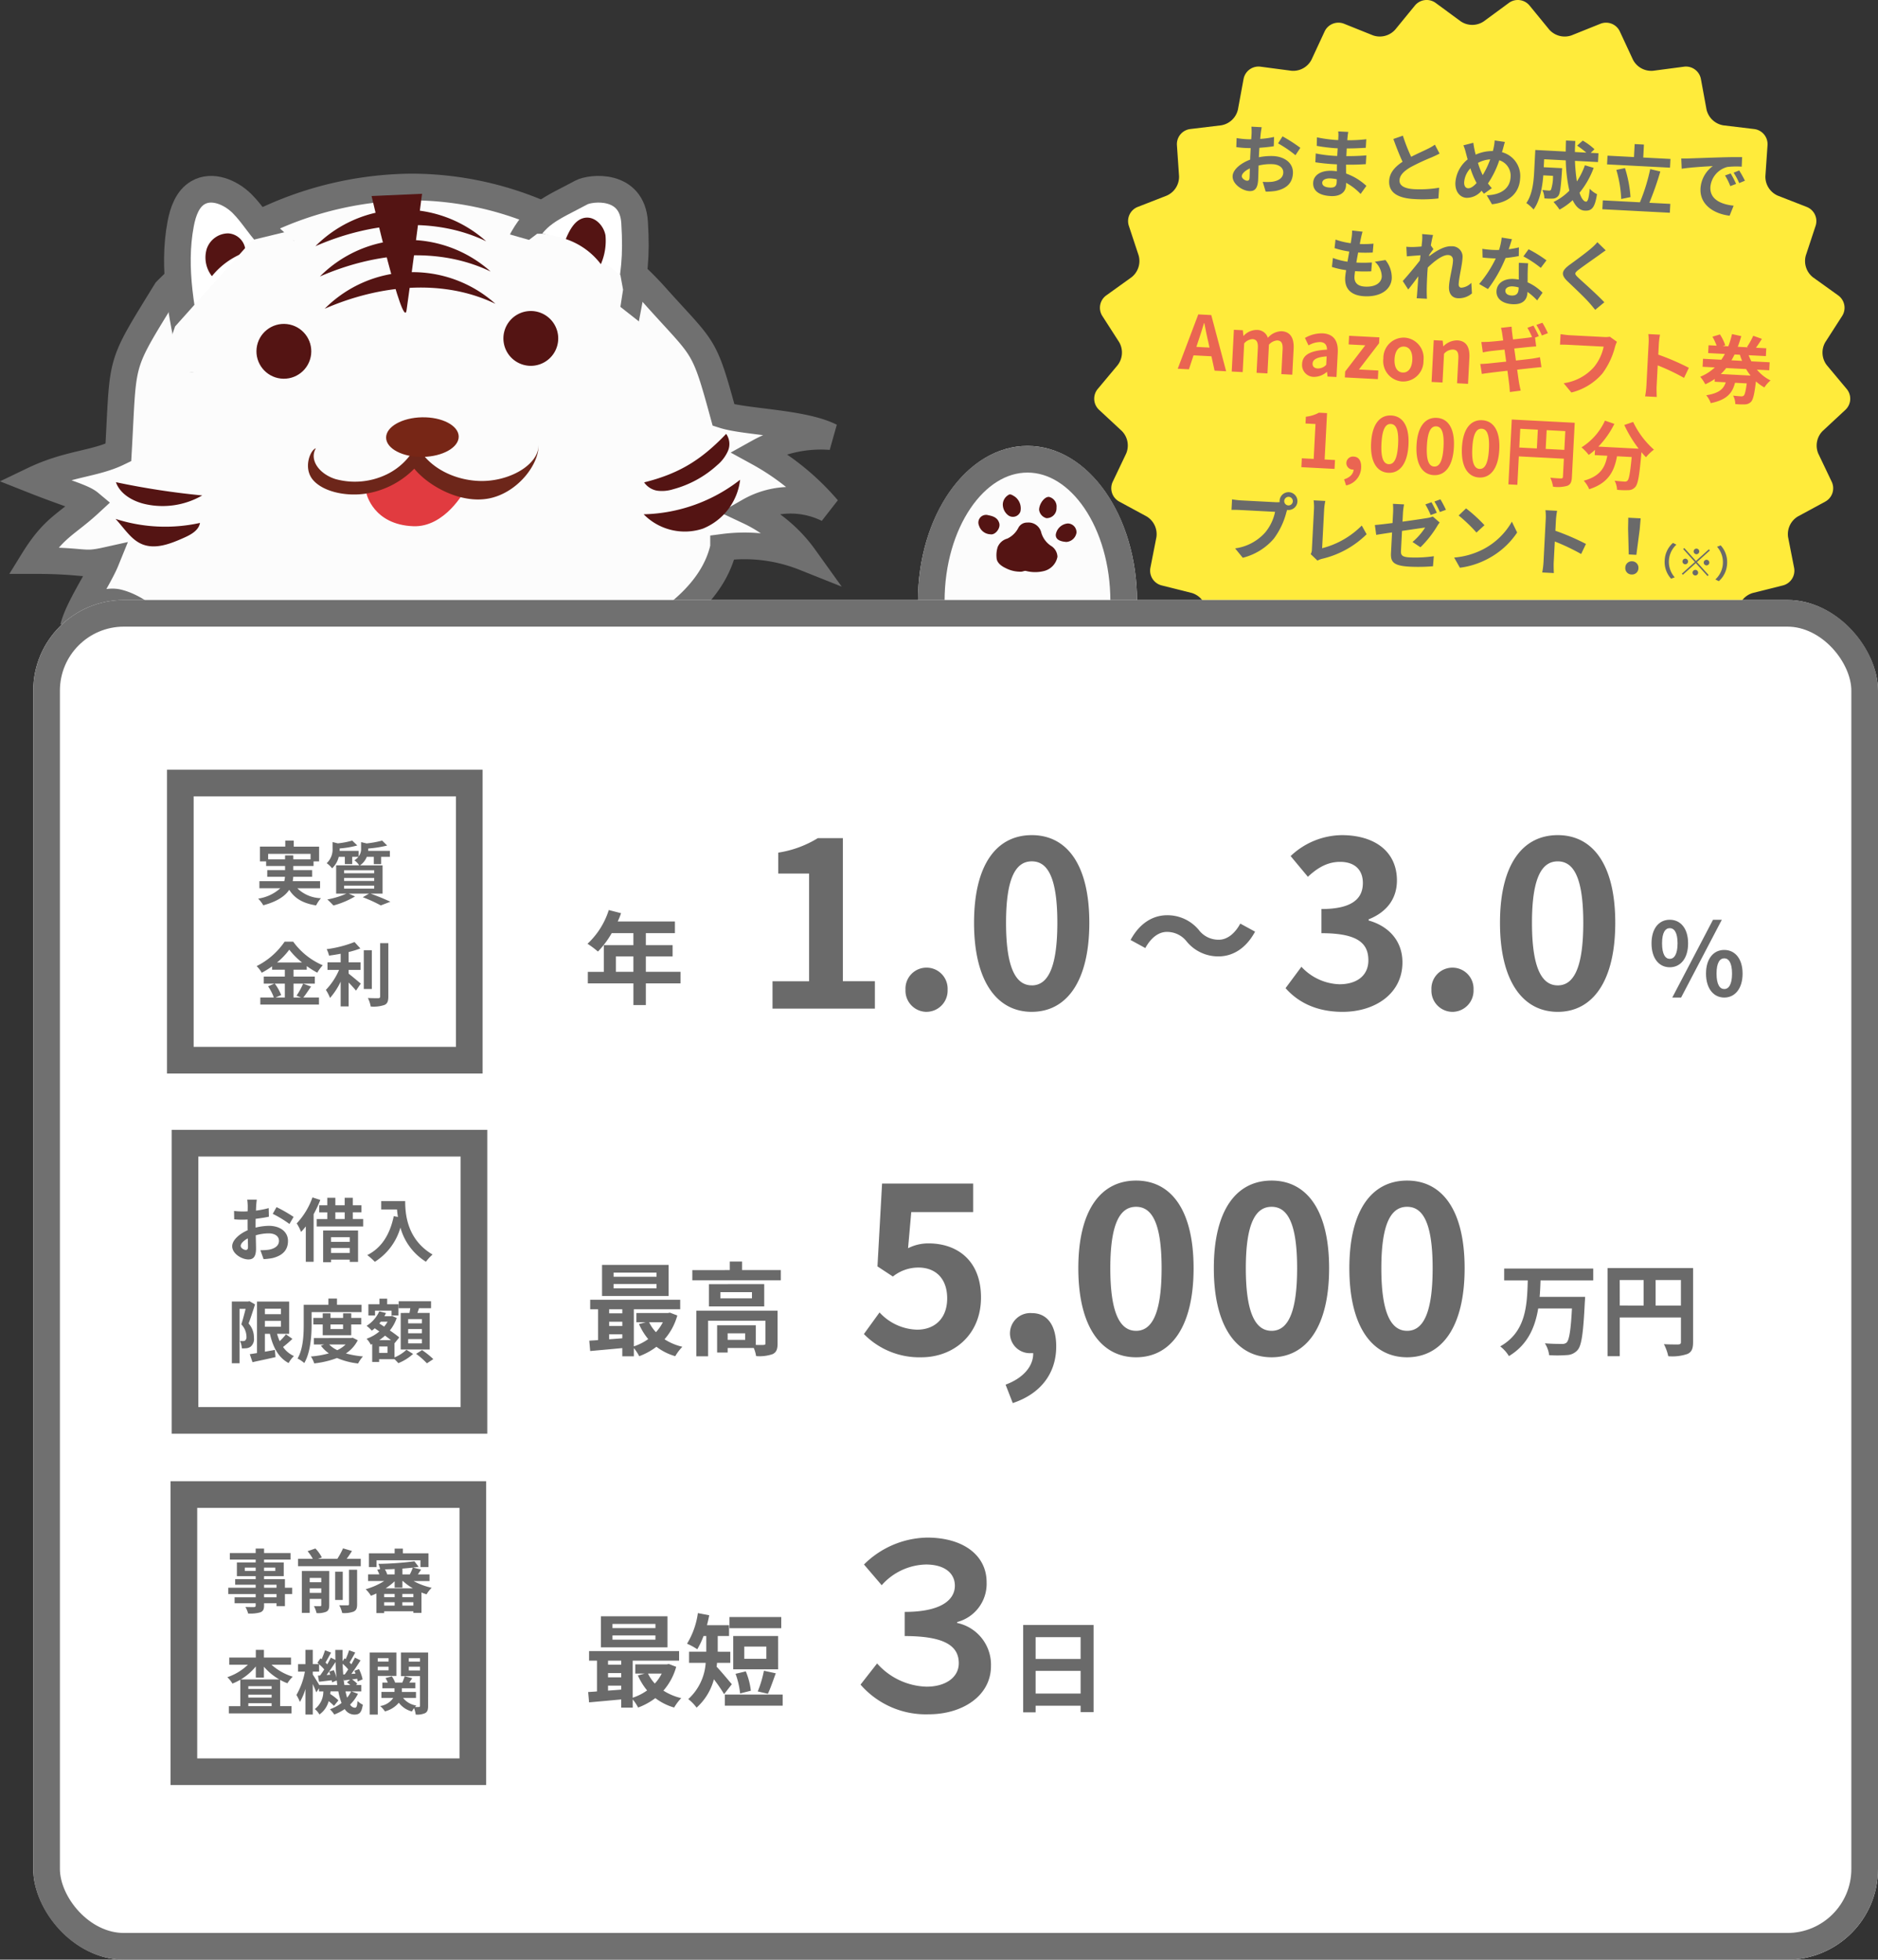 <svg xmlns="http://www.w3.org/2000/svg" xmlns:xlink="http://www.w3.org/1999/xlink" width="352.236" height="367.525" viewBox="0 0 352.236 367.525">
  <rect x="0" y="0" width="352.236" height="367.525" fill="#333333" stroke="none"/>
  <defs>
    <clipPath id="clip-path">
      <rect id="長方形_168" data-name="長方形 168" width="14.575" height="18.384" fill="#541413"/>
    </clipPath>
  </defs>
  <g id="グループ_3101" data-name="グループ 3101" transform="translate(-7.764 -267.475)">
    <g id="グループ_3099" data-name="グループ 3099" transform="translate(-1252.322 -7.98)">
      <path id="パス_907" data-name="パス 907" d="M556.695,125.052l4.715-3.468a2.851,2.851,0,0,1,3.856.486l3.71,4.533a3.885,3.885,0,0,0,4.18,1.075l5.436-2.184a2.853,2.853,0,0,1,3.612,1.431l2.469,5.314a3.866,3.866,0,0,0,3.777,2.08l5.818-.768a2.854,2.854,0,0,1,3.144,2.283l1.061,5.763a3.892,3.892,0,0,0,3.147,2.955l5.815.7a2.855,2.855,0,0,1,2.479,3l-.4,5.839a3.877,3.877,0,0,0,2.313,3.645l5.453,2.128a2.849,2.849,0,0,1,1.659,3.514l-1.839,5.567a3.878,3.878,0,0,0,1.334,4.107l4.76,3.416a2.855,2.855,0,0,1,.729,3.817l-3.169,4.932a3.875,3.875,0,0,0,.269,4.308l3.756,4.493a2.852,2.852,0,0,1-.245,3.879l-4.286,3.985a3.886,3.886,0,0,0-.81,4.244l2.522,5.286a2.851,2.851,0,0,1-1.2,3.7l-5.15,2.792a3.871,3.871,0,0,0-1.836,3.908l1.129,5.742a2.858,2.858,0,0,1-2.08,3.282l-5.687,1.425a3.88,3.88,0,0,0-2.751,3.33l-.34,5.846a2.85,2.85,0,0,1-2.829,2.663l-5.857-.032a3.878,3.878,0,0,0-3.494,2.538l-1.78,5.576a2.852,2.852,0,0,1-3.4,1.873l-5.662-1.487A3.87,3.87,0,0,0,577,254.154l-3.116,4.966a2.846,2.846,0,0,1-3.76.965l-5.117-2.856a3.877,3.877,0,0,0-4.283.546l-4.248,4.032a2.853,2.853,0,0,1-3.883,0l-4.255-4.037a3.881,3.881,0,0,0-4.287-.545l-5.118,2.859a2.848,2.848,0,0,1-3.76-.969l-3.119-4.966a3.861,3.861,0,0,0-4.011-1.591l-5.662,1.487a2.857,2.857,0,0,1-3.406-1.873L517.2,246.6a3.874,3.874,0,0,0-3.5-2.538l-5.857.032a2.861,2.861,0,0,1-2.836-2.663l-.329-5.846a3.89,3.89,0,0,0-2.756-3.33l-5.68-1.425a2.857,2.857,0,0,1-2.08-3.282l1.128-5.742a3.882,3.882,0,0,0-1.836-3.908l-5.157-2.792a2.854,2.854,0,0,1-1.2-3.7l2.518-5.286a3.874,3.874,0,0,0-.806-4.243l-4.29-3.987a2.848,2.848,0,0,1-.244-3.879l3.756-4.493a3.882,3.882,0,0,0,.272-4.308l-3.172-4.932a2.859,2.859,0,0,1,.736-3.815l4.761-3.42a3.871,3.871,0,0,0,1.329-4.1l-1.842-5.567a2.852,2.852,0,0,1,1.655-3.514l5.457-2.128a3.865,3.865,0,0,0,2.313-3.645l-.4-5.839a2.858,2.858,0,0,1,2.479-3l5.818-.7a3.88,3.88,0,0,0,3.144-2.955l1.065-5.763a2.858,2.858,0,0,1,3.144-2.283l5.815.768a3.867,3.867,0,0,0,3.781-2.08l2.466-5.314a2.857,2.857,0,0,1,3.615-1.431l5.44,2.184a3.879,3.879,0,0,0,4.176-1.075l3.707-4.533a2.858,2.858,0,0,1,3.858-.489l4.726,3.473A3.863,3.863,0,0,0,556.695,125.052Z" transform="translate(981.688 154.409)" fill="#ffeb3b"/>
      <g id="グループ_317" data-name="グループ 317" transform="matrix(0.999, 0.052, -0.052, 0.999, 1489.422, 299.081)">
        <path id="パス_1811" data-name="パス 1811" d="M6.566-11.214l-1.974-.112a7.5,7.5,0,0,1-.014,1.246c-.028.322-.07.7-.112,1.134a13.221,13.221,0,0,1-2.884-.532l-.1,1.61a16.44,16.44,0,0,0,2.786.5c-.07.63-.154,1.288-.238,1.918a12.865,12.865,0,0,1-2.758-.56l-.1,1.694a15.664,15.664,0,0,0,2.688.462c-.056.574-.1,1.078-.1,1.414C3.766-.1,5.32.854,7.518.854c3.066,0,4.97-1.512,4.97-3.626a5.218,5.218,0,0,0-1.358-3.36l-1.974.42A3.819,3.819,0,0,1,10.6-3c0,1.148-1.064,2.044-3.024,2.044C6.2-.952,5.488-1.568,5.488-2.73c0-.252.028-.6.056-1.022H6.1c.882,0,1.694-.056,2.478-.126l.042-1.666a24.252,24.252,0,0,1-2.814.168h-.1c.07-.63.154-1.288.238-1.9a25.231,25.231,0,0,0,2.73-.14l.056-1.666a19.747,19.747,0,0,1-2.562.2c.056-.462.112-.84.154-1.078A12.532,12.532,0,0,1,6.566-11.214Zm11.242,1.12c0,.154-.028.546-.056,1.078-.6.084-1.218.154-1.624.182a12.029,12.029,0,0,1-1.218.014l.182,1.792c.784-.112,1.862-.252,2.548-.336-.014.336-.042.672-.07.994-.8,1.176-2.2,3.024-3,4L15.68-.84c.49-.658,1.176-1.68,1.764-2.562-.014,1.176-.028,1.988-.056,3.08,0,.224-.014.714-.042,1.036h1.932c-.042-.322-.084-.826-.1-1.078C19.1-1.68,19.1-2.856,19.1-4c0-.364.014-.742.028-1.134,1.148-1.26,2.66-2.548,3.7-2.548.588,0,.952.35.952,1.036,0,1.274-.5,3.332-.5,4.844,0,1.358.7,2.114,1.75,2.114A3.731,3.731,0,0,0,27.65-.728L27.426-2.7a2.9,2.9,0,0,1-1.82,1.008c-.35,0-.532-.266-.532-.63,0-1.442.462-3.5.462-4.956a1.956,1.956,0,0,0-2.2-2.072c-1.358,0-2.968,1.134-4.074,2.1.014-.112.014-.21.028-.308.238-.364.518-.826.714-1.078l-.518-.672c.1-.868.224-1.582.308-1.974l-2.044-.07A7.73,7.73,0,0,1,17.808-10.094Zm16.8-1.176-1.932-.2A11.773,11.773,0,0,1,32.3-9.128c-.434.042-.854.056-1.274.056a17.686,17.686,0,0,1-1.862-.1l.126,1.624c.6.042,1.176.056,1.75.056.238,0,.476,0,.728-.014A22.057,22.057,0,0,1,28.91-2.562l1.694.868a25.8,25.8,0,0,0,3-5.992,24.288,24.288,0,0,0,2.45-.49L35.994-9.8a17.163,17.163,0,0,1-1.89.448C34.314-10.108,34.5-10.822,34.608-11.27ZM33.88-1.582c0-.49.518-.854,1.33-.854a5.029,5.029,0,0,1,1.134.14v.28c0,.77-.294,1.3-1.26,1.3C34.314-.714,33.88-1.064,33.88-1.582Zm4-5.334h-1.75c.028.854.1,2.1.154,3.136-.322-.028-.63-.056-.966-.056-1.946,0-3.094,1.05-3.094,2.422C32.228.126,33.6.9,35.336.9c1.988,0,2.7-1.008,2.7-2.31v-.14a11.869,11.869,0,0,1,1.89,1.5l.938-1.5a9.155,9.155,0,0,0-2.9-1.792c-.028-.7-.07-1.372-.084-1.778C37.87-5.74,37.842-6.328,37.884-6.916Zm2.408.742.994-1.47a24.116,24.116,0,0,0-3.458-1.9l-.9,1.386A20.206,20.206,0,0,1,40.292-6.174Zm11.984-3.92-1.638-1.442a9.73,9.73,0,0,1-1.078,1.19c-.938.91-2.856,2.464-3.962,3.36-1.4,1.176-1.512,1.918-.112,3.108,1.274,1.092,3.332,2.842,4.186,3.724.42.42.826.868,1.218,1.3l1.638-1.5C51.1-1.736,48.44-3.836,47.39-4.718c-.756-.658-.77-.812-.028-1.456.938-.8,2.786-2.226,3.7-2.954C51.38-9.394,51.842-9.758,52.276-10.094Z" transform="translate(20.644 29.646)" fill="#6a6a6a"/>
        <path id="パス_1812" data-name="パス 1812" d="M3.528-5.4c.308-1.078.616-2.254.882-3.388h.07c.294,1.12.574,2.31.9,3.388L5.684-4.27H3.22ZM-.056,0h2.1l.728-2.66h3.36L6.86,0H9.03L5.7-10.374H3.262ZM10.08,0h2.058V-5.39a2.234,2.234,0,0,1,1.5-.882c.742,0,1.106.42,1.106,1.638V0h2.044V-5.39A2.288,2.288,0,0,1,18.3-6.272c.742,0,1.092.42,1.092,1.638V0h2.058V-4.886c0-1.974-.77-3.15-2.436-3.15A3.477,3.477,0,0,0,16.52-6.664a2.134,2.134,0,0,0-2.156-1.372A3.3,3.3,0,0,0,11.956-6.79h-.042L11.76-7.84H10.08ZM25.508.2A3.686,3.686,0,0,0,27.874-.84h.056l.14.84h1.68V-4.578c0-2.268-1.022-3.458-3.01-3.458A6.263,6.263,0,0,0,23.464-7l.742,1.358a4.43,4.43,0,0,1,2.156-.742c.966,0,1.3.588,1.344,1.358-3.164.336-4.522,1.218-4.522,2.9A2.227,2.227,0,0,0,25.508.2Zm.672-1.61c-.6,0-1.036-.266-1.036-.882,0-.7.644-1.232,2.562-1.47v1.582A2.13,2.13,0,0,1,26.18-1.414ZM31.318,0h6.2V-1.624H33.88l3.514-5.11V-7.84H31.71v1.624h3.122l-3.514,5.11ZM42.112.2A3.825,3.825,0,0,0,45.878-3.92a3.825,3.825,0,0,0-3.766-4.116A3.825,3.825,0,0,0,38.346-3.92,3.825,3.825,0,0,0,42.112.2Zm0-1.68c-1.064,0-1.666-.952-1.666-2.436s.6-2.436,1.666-2.436,1.666.966,1.666,2.436S43.176-1.484,42.112-1.484ZM47.6,0h2.058V-5.39a2.2,2.2,0,0,1,1.624-.882c.77,0,1.106.42,1.106,1.638V0h2.058V-4.886c0-1.974-.728-3.15-2.422-3.15A3.613,3.613,0,0,0,49.476-6.8h-.042L49.28-7.84H47.6ZM66.122-11.536l-1.106.462a16.24,16.24,0,0,1,.966,1.694c-.252.056-.546.126-.8.168-.5.1-1.568.266-2.744.462-.126-.63-.21-1.106-.238-1.3-.07-.322-.112-.8-.154-1.078l-1.974.322c.1.322.2.658.28,1.064.042.224.14.686.252,1.274-1.2.2-2.282.35-2.772.406-.434.042-.854.07-1.3.1l.378,1.932c.476-.126.84-.21,1.288-.294s1.512-.252,2.744-.448c.14.714.28,1.484.434,2.24C59.948-4.312,58.646-4.1,58-4c-.448.056-1.078.14-1.456.154l.392,1.862c.322-.084.8-.168,1.4-.28s1.918-.336,3.36-.574c.224,1.176.392,2.142.462,2.534.084.42.126.9.2,1.428L64.372.756c-.126-.448-.266-.952-.364-1.372s-.28-1.386-.5-2.52c1.232-.2,2.366-.378,3.038-.49.532-.084,1.106-.182,1.484-.21l-.378-1.848c-.364.1-.882.224-1.428.336-.63.126-1.778.308-3.038.518-.14-.756-.294-1.526-.434-2.24,1.162-.182,2.226-.35,2.8-.434.42-.056.98-.14,1.288-.168L66.542-9.31l.7-.308C66.976-10.136,66.472-11.018,66.122-11.536Zm1.652-.63-1.106.462A14.844,14.844,0,0,1,67.8-9.772l1.106-.49A16.568,16.568,0,0,0,67.774-12.166Zm14.14,2.842-1.372-.882a4.693,4.693,0,0,1-1.106.112H72.968c-.462,0-1.26-.07-1.68-.112v1.974c.364-.028,1.036-.056,1.666-.056h6.524A8.862,8.862,0,0,1,77.84-4.34a9.313,9.313,0,0,1-5.488,3.29L73.878.616a11.2,11.2,0,0,0,5.628-3.864,14.388,14.388,0,0,0,2.1-5.1A6.115,6.115,0,0,1,81.914-9.324Zm5.95,7.98a15.377,15.377,0,0,1-.14,1.96h2.184c-.056-.574-.126-1.554-.126-1.96V-5.306A40.437,40.437,0,0,1,94.836-3.22l.8-1.932a45.725,45.725,0,0,0-5.852-2.17V-9.394a15.221,15.221,0,0,1,.126-1.68H87.724a9.718,9.718,0,0,1,.14,1.68ZM101.682-4.3a9.7,9.7,0,0,0,.952-1.176h3.738a9.3,9.3,0,0,0,.9,1.176Zm3.388-3.794c.14.392.294.756.462,1.12h-1.988c.182-.364.364-.742.518-1.12Zm5.642,2.618v-1.5h-3.43a10.539,10.539,0,0,1-.574-1.12h3.234v-1.47H108.01c.308-.49.686-1.106,1.022-1.722l-1.652-.49a14.464,14.464,0,0,1-1.05,2.142l.21.07h-1.946c.21-.658.392-1.344.546-2.03l-1.75-.294a16.567,16.567,0,0,1-.574,2.324H101.78l.448-.168a8.78,8.78,0,0,0-1.092-1.974l-1.386.5a10.3,10.3,0,0,1,.868,1.638H99.106v1.47h3.136a10.734,10.734,0,0,1-.6,1.12H98.2v1.5h2.3a8.8,8.8,0,0,1-2.646,1.89,8.02,8.02,0,0,1,1.022,1.358,10.607,10.607,0,0,0,1.722-1.092V-2.8h2.086c-.322,1.218-1.078,2.1-3.528,2.618a4.626,4.626,0,0,1,.924,1.428C103.124.462,104.048-.9,104.426-2.8h2.2c-.112,1.47-.252,2.128-.448,2.324a.645.645,0,0,1-.5.154c-.28,0-.854-.014-1.484-.056a3.322,3.322,0,0,1,.49,1.554,12.217,12.217,0,0,0,1.82-.028A1.631,1.631,0,0,0,107.6.616c.378-.42.574-1.5.728-3.878a9.064,9.064,0,0,0,1.638,1.05,5.822,5.822,0,0,1,1.092-1.372,7.82,7.82,0,0,1-2.66-1.89Z" transform="translate(-6.005 45.89)" fill="#ea6552"/>
        <path id="パス_1813" data-name="パス 1813" d="M1.148,0h6.23V-1.666H5.432v-8.708H3.906A6.463,6.463,0,0,1,1.5-9.492v1.274H3.374v6.552H1.148ZM9.7,2.982A3.516,3.516,0,0,0,12.348-.462c0-1.274-.532-2.03-1.484-2.03a1.238,1.238,0,0,0-1.33,1.218A1.209,1.209,0,0,0,10.822-.056h.126c.014.784-.588,1.512-1.68,1.918ZM17.486.2c2.114,0,3.5-1.848,3.5-5.418s-1.386-5.334-3.5-5.334-3.514,1.75-3.514,5.334S15.372.2,17.486.2Zm0-1.61c-.9,0-1.568-.9-1.568-3.808S16.59-8.96,17.486-8.96s1.554.84,1.554,3.738S18.382-1.414,17.486-1.414ZM26.012.2c2.114,0,3.5-1.848,3.5-5.418s-1.386-5.334-3.5-5.334S22.5-8.806,22.5-5.222,23.9.2,26.012.2Zm0-1.61c-.9,0-1.568-.9-1.568-3.808s.672-3.738,1.568-3.738,1.554.84,1.554,3.738S26.908-1.414,26.012-1.414ZM34.538.2c2.114,0,3.5-1.848,3.5-5.418s-1.386-5.334-3.5-5.334-3.514,1.75-3.514,5.334S32.424.2,34.538.2Zm0-1.61c-.9,0-1.568-.9-1.568-3.808s.672-3.738,1.568-3.738,1.554.84,1.554,3.738S35.434-1.414,34.538-1.414ZM46.718-5.8V-9.324h3.5V-5.8ZM41.762-9.324h3.3V-5.8h-3.3ZM51.9-10.976H40.082V1.2h1.68V-4.144h8.456V-.756c0,.238-.1.322-.364.336s-1.19.014-1.988-.042a6.8,6.8,0,0,1,.6,1.666A6.468,6.468,0,0,0,51.114.9C51.7.63,51.9.168,51.9-.742Zm9.3-.07a23.774,23.774,0,0,0,2.926,4.3H56.56a16.791,16.791,0,0,0,2.772-4.41l-1.792-.518A11.608,11.608,0,0,1,53.41-6.44,10.012,10.012,0,0,1,54.838-5.1,10.548,10.548,0,0,0,55.958-6.1v.98h2.366c-.28,2.044-1.008,3.878-4.172,4.9a5.578,5.578,0,0,1,1.106,1.54c3.626-1.358,4.536-3.752,4.886-6.44H62.9c-.126,2.926-.28,4.172-.56,4.466a.649.649,0,0,1-.56.2c-.35,0-1.078-.014-1.848-.07a4.023,4.023,0,0,1,.546,1.68,14.006,14.006,0,0,0,2.114-.042A1.689,1.689,0,0,0,63.868.448c.49-.588.658-2.24.812-6.468v-.1c.308.322.6.63.9.9a7.975,7.975,0,0,1,1.414-1.5A16.12,16.12,0,0,1,62.832-11.7Z" transform="translate(16.898 63.117)" fill="#ea6552"/>
        <path id="パス_1814" data-name="パス 1814" d="M11.256-10.262a.813.813,0,0,1,.812-.812.81.81,0,0,1,.8.812.807.807,0,0,1-.8.8A.81.81,0,0,1,11.256-10.262Zm-.868,0a1.551,1.551,0,0,0,.028.266,6.041,6.041,0,0,1-.8.056H3.136a15.588,15.588,0,0,1-1.666-.112v1.974c.35-.028,1.022-.056,1.666-.056h6.51A8.8,8.8,0,0,1,8.008-4.186,9.178,9.178,0,0,1,2.52-.9L4.046.784A11.244,11.244,0,0,0,9.674-3.094a14.133,14.133,0,0,0,2.1-5.1c.042-.126.07-.266.112-.42a.8.8,0,0,0,.182.014,1.679,1.679,0,0,0,1.666-1.666,1.682,1.682,0,0,0-1.666-1.68A1.685,1.685,0,0,0,10.388-10.262ZM16.73-.56,18.06.588A3.614,3.614,0,0,1,18.886.21a17.544,17.544,0,0,0,8.12-5.04l-.994-1.582a16.042,16.042,0,0,1-7.2,4.634v-7.28a10.24,10.24,0,0,1,.14-1.6h-2.2a8.945,8.945,0,0,1,.154,1.6V-1.47A1.828,1.828,0,0,1,16.73-.56ZM38.836-11.452l-1.12.462a17.825,17.825,0,0,1,1.106,1.946l1.12-.49C39.676-10.052,39.186-10.934,38.836-11.452Zm1.652-.63-1.106.462A16.336,16.336,0,0,1,40.5-9.7l1.12-.476A21.9,21.9,0,0,0,40.488-12.082ZM31.752-1.6c0,1.652.462,2.422,3.64,2.422A32.954,32.954,0,0,0,39.746.518l.056-1.89a24.182,24.182,0,0,1-4.424.462c-1.526,0-1.778-.308-1.778-1.176V-5.8c1.974-.392,3.864-.77,4.3-.854a12.061,12.061,0,0,1-2.226,2.828l1.54.91a19.685,19.685,0,0,0,2.9-4.074c.126-.252.322-.56.448-.756l-1.344-1.05a4.1,4.1,0,0,1-.994.336c-.63.14-2.59.546-4.62.924V-9.17a11.556,11.556,0,0,1,.126-1.61H31.64a11.785,11.785,0,0,1,.112,1.61v1.988c-1.386.252-2.618.462-3.29.546l.35,1.834c.588-.14,1.694-.364,2.94-.616ZM45.374-10.64l-1.316,1.4a29.109,29.109,0,0,1,3.5,3.024l1.428-1.456A28.275,28.275,0,0,0,45.374-10.64Zm-1.75,9.324L44.8.532a15.162,15.162,0,0,0,5.194-1.974,14.887,14.887,0,0,0,5.18-5.18L54.082-8.6a13.182,13.182,0,0,1-5.1,5.446A14.43,14.43,0,0,1,43.624-1.316ZM60.4-1.344a15.377,15.377,0,0,1-.14,1.96H62.44c-.056-.574-.126-1.554-.126-1.96V-5.306A40.437,40.437,0,0,1,67.368-3.22l.8-1.932a45.725,45.725,0,0,0-5.852-2.17V-9.394a15.221,15.221,0,0,1,.126-1.68H60.256a9.718,9.718,0,0,1,.14,1.68ZM76.286-3.6h1.428l.378-4.788.07-2.086H75.838l.07,2.086ZM77,.126a1.191,1.191,0,0,0,1.232-1.232A1.2,1.2,0,0,0,77-2.352a1.2,1.2,0,0,0-1.232,1.246A1.184,1.184,0,0,0,77,.126Z" transform="translate(3.912 79.866)" fill="#6a6a6a"/>
        <path id="パス_1815" data-name="パス 1815" d="M4.641-2.66A4.613,4.613,0,0,0,6.02.7L6.685.406A4.349,4.349,0,0,1,5.432-2.66,4.349,4.349,0,0,1,6.685-5.726L6.02-6.02A4.613,4.613,0,0,0,4.641-2.66ZM10.5-4.13a.529.529,0,0,0,.525-.525A.529.529,0,0,0,10.5-5.18a.529.529,0,0,0-.525.525A.529.529,0,0,0,10.5-4.13Zm0,1.267L8.19-5.173l-.2.2L10.3-2.66,7.98-.343l.2.2L10.5-2.457l2.31,2.31.2-.2L10.7-2.66l2.31-2.31-.2-.2Zm-1.47.2a.529.529,0,0,0-.525-.525.529.529,0,0,0-.525.525.529.529,0,0,0,.525.525A.529.529,0,0,0,9.03-2.66Zm2.94,0a.529.529,0,0,0,.525.525.529.529,0,0,0,.525-.525.529.529,0,0,0-.525-.525A.529.529,0,0,0,11.97-2.66ZM10.5-1.19a.529.529,0,0,0-.525.525A.529.529,0,0,0,10.5-.14a.529.529,0,0,0,.525-.525A.529.529,0,0,0,10.5-1.19Zm5.859-1.47A4.613,4.613,0,0,0,14.98-6.02l-.665.294A4.349,4.349,0,0,1,15.568-2.66,4.349,4.349,0,0,1,14.315.406L14.98.7A4.613,4.613,0,0,0,16.359-2.66Z" transform="translate(82.343 79.693)" fill="#6a6a6a"/>
        <path id="パス_1810" data-name="パス 1810" d="M6.1-11.368H4.172a11.267,11.267,0,0,1,.1,1.232c0,.238,0,.644-.014,1.134-.28.014-.56.028-.812.028a15.524,15.524,0,0,1-1.932-.112L1.54-7.392a17.164,17.164,0,0,0,1.96.07c.224,0,.476-.014.742-.028v1.176c0,.322,0,.658.014.994-1.722.742-3.122,2.016-3.122,3.234C1.134-.462,3.052.714,4.41.714c.924,0,1.54-.462,1.54-2.2,0-.476-.028-1.568-.056-2.674A9.439,9.439,0,0,1,8.526-4.55c1.218,0,2.058.56,2.058,1.512,0,1.022-.9,1.582-2.03,1.792a10.78,10.78,0,0,1-1.722.1L7.476.658A12.818,12.818,0,0,0,9.31.434C11.536-.126,12.4-1.372,12.4-3.024c0-1.932-1.694-3.052-3.85-3.052a11.6,11.6,0,0,0-2.688.364V-6.23c0-.406,0-.84.014-1.26.91-.112,1.876-.252,2.674-.434L8.512-9.66a17.146,17.146,0,0,1-2.576.5c.014-.35.028-.686.042-.994C6.006-10.514,6.062-11.116,6.1-11.368Zm3.99,1.512L9.324-8.5A22.275,22.275,0,0,1,12.7-6.454l.84-1.428A29.255,29.255,0,0,0,10.094-9.856ZM2.856-2.016c0-.49.574-1.064,1.428-1.526.028.756.042,1.4.042,1.75,0,.476-.2.588-.448.588C3.514-1.2,2.856-1.582,2.856-2.016Zm15.12.434c0-.476.546-.868,1.54-.868a7.775,7.775,0,0,1,1.148.1c.014.252.014.448.014.6,0,.812-.49,1.022-1.232,1.022C18.48-.728,17.976-1.05,17.976-1.582Zm4.382-9.744h-1.89a5.628,5.628,0,0,1,.084.966V-9.7h-.546a26.138,26.138,0,0,1-3.458-.308l.042,1.6a32.183,32.183,0,0,0,3.43.252h.518c-.014.476-.014.98-.014,1.442h-.672a24.738,24.738,0,0,1-3.374-.266l.014,1.652c.924.112,2.52.182,3.332.182h.728c.014.42.028.868.056,1.3-.28-.028-.574-.042-.868-.042-2.156,0-3.458.994-3.458,2.408C16.282,0,17.458.854,19.7.854c1.848,0,2.758-.924,2.758-2.114,0-.154,0-.322-.014-.518A10.731,10.731,0,0,1,25.27.168L26.278-1.4a10.961,10.961,0,0,0-3.92-2.114c-.042-.56-.07-1.134-.1-1.666,1.344-.042,2.436-.14,3.7-.28l.014-1.652c-1.134.154-2.324.266-3.738.336V-8.218c1.358-.07,2.632-.2,3.556-.308l.014-1.61a29.342,29.342,0,0,1-3.542.378c0-.224,0-.434.014-.574A9.455,9.455,0,0,1,22.358-11.326Zm10.262.168-1.75.714c.63,1.484,1.3,2.982,1.946,4.172-1.344.994-2.324,2.156-2.324,3.7C30.492-.168,32.606.6,35.392.6a26,26,0,0,0,4.494-.35l.028-2.016a21.613,21.613,0,0,1-4.578.518c-1.946,0-2.912-.532-2.912-1.54,0-.98.784-1.778,1.946-2.548a41.44,41.44,0,0,1,3.906-2.072c.518-.266.966-.5,1.386-.756L38.7-9.786a8.748,8.748,0,0,1-1.3.854c-.658.378-1.876.98-3.024,1.652A33.256,33.256,0,0,1,32.62-11.158Zm19.166.182-1.932-.182a9.458,9.458,0,0,1-.112,1.33q-.042.315-.126.672a7.631,7.631,0,0,0-3.178.84c-.1-.294-.182-.588-.252-.854-.112-.42-.224-.882-.308-1.344l-1.834.574a8.883,8.883,0,0,1,.56,1.456c.126.378.238.756.378,1.134A6.121,6.121,0,0,0,42.91-2.926c0,1.806,1.064,2.786,2.226,2.786a3.6,3.6,0,0,0,2.758-1.484c.14.182.308.364.476.546L49.784-2.2a11.189,11.189,0,0,1-.77-.84,17.7,17.7,0,0,0,1.9-4.452A3.03,3.03,0,0,1,53.186-4.4c0,1.75-1.218,3.332-4.284,3.584L49.966.812C52.878.364,54.992-1.33,54.992-4.3A4.615,4.615,0,0,0,51.338-9.03c.042-.182.084-.35.126-.532C51.548-9.912,51.674-10.6,51.786-10.976Zm-7.238,7.91A4.23,4.23,0,0,1,45.584-5.7a15.08,15.08,0,0,0,1.3,2.688c-.518.63-1.036,1.064-1.54,1.064S44.548-2.38,44.548-3.066ZM46.942-6.79A5.61,5.61,0,0,1,49.2-7.574,16.129,16.129,0,0,1,47.95-4.55,14.377,14.377,0,0,1,46.942-6.79Zm20.048-.6a14.171,14.171,0,0,1-1.344,3.108,33.06,33.06,0,0,1-.56-3.836h4.326V-9.772H67.956l.672-.714a11.713,11.713,0,0,0-2.282-1.5l-1.008.994A17.526,17.526,0,0,1,67.13-9.772H64.988c-.028-.686-.042-1.372-.028-2.072H63.21c0,.7.028,1.386.056,2.072H57.554v4.088c0,1.82-.1,4.256-1.162,5.936a7.288,7.288,0,0,1,1.414,1.134C58.954-.322,59.248-3.052,59.3-5.1h1.82a7.921,7.921,0,0,1-.238,2.632.453.453,0,0,1-.42.168c-.224,0-.7-.014-1.2-.056A3.778,3.778,0,0,1,59.724-.8a11.016,11.016,0,0,0,1.61-.042A1.315,1.315,0,0,0,62.3-1.4c.322-.406.406-1.652.448-4.592,0-.2.014-.63.014-.63H59.3v-1.5h4.06a28.92,28.92,0,0,0,.966,5.642A10.7,10.7,0,0,1,61.474-.21a10.974,10.974,0,0,1,1.2,1.372,11.866,11.866,0,0,0,2.366-1.9C65.66.406,66.43,1.106,67.41,1.106c1.3,0,1.862-.616,2.128-3.206a4.528,4.528,0,0,1-1.414-.938c-.07,1.75-.238,2.45-.574,2.45-.448,0-.9-.588-1.3-1.6a16.262,16.262,0,0,0,2.408-4.8ZM82.95-9.408H77.84v-2.436H76.1v2.436h-4.97V-7.77H82.95ZM75.838-1.876a22.9,22.9,0,0,0-1.316-5.376l-1.6.42a22.7,22.7,0,0,1,1.2,5.4Zm3.584.882a56.975,56.975,0,0,0,1.75-5.964l-1.918-.35a34.988,34.988,0,0,1-1.6,6.314H70.686V.672h12.67V-.994ZM84.966-9.6l.182,1.918c1.624-.35,4.48-.658,5.8-.8a5.6,5.6,0,0,0-2.086,4.326c0,3.038,2.772,4.606,5.712,4.8l.658-1.918c-2.38-.126-4.536-.952-4.536-3.262a4.254,4.254,0,0,1,2.968-3.92,14.544,14.544,0,0,1,2.7-.2l-.014-1.792c-.994.042-2.52.126-3.962.252-2.562.21-4.872.42-6.048.518C86.072-9.646,85.526-9.618,84.966-9.6ZM94.36-7.28l-1.036.434A10.8,10.8,0,0,1,94.416-4.9l1.064-.476A17.377,17.377,0,0,0,94.36-7.28Zm1.568-.644-1.022.476a12.316,12.316,0,0,1,1.148,1.89l1.05-.5A20.943,20.943,0,0,0,95.928-7.924Z" transform="translate(1.204 11.218)" fill="#6a6a6a"/>
      </g>
    </g>
    <g id="グループ_1483" data-name="グループ 1483">
      <g id="グループ_1357" data-name="グループ 1357" transform="translate(-1172.465 -149.455)">
        <g id="グループ_322" data-name="グループ 322" transform="translate(1186.465 452)">
          <g id="楕円形_40" data-name="楕円形 40" transform="translate(165.928 48.562)" fill="#fcfcfc" stroke="#707070" stroke-width="5">
            <ellipse cx="20.548" cy="29.136" rx="20.548" ry="29.136" stroke="none"/>
            <ellipse cx="20.548" cy="29.136" rx="18.048" ry="26.636" fill="none"/>
          </g>
          <g id="グループ_316" data-name="グループ 316" transform="translate(0 0)">
            <g id="グループ_315" data-name="グループ 315" transform="translate(0 0)">
              <g id="グループ_314" data-name="グループ 314" transform="translate(0 0)">
                <g id="グループ_311" data-name="グループ 311" transform="translate(109.77 29.053)">
                  <path id="パス_879" data-name="パス 879" d="M151.8,157.693c-3.52,2.067-7.7,1.49-9.328-1.291s-.1-6.71,3.416-8.777,7.7-1.488,9.328,1.293S155.317,155.627,151.8,157.693Z" transform="translate(-141.815 -145.333)" fill="#ffb300"/>
                  <path id="パス_880" data-name="パス 880" d="M152.073,157.1c-3.52,2.067-7.7,1.488-9.328-1.293s-.1-6.708,3.416-8.776,7.7-1.488,9.328,1.293S155.592,155.039,152.073,157.1Z" transform="translate(-141.598 -145.797)" fill="#ffd500"/>
                  <path id="パス_881" data-name="パス 881" d="M149.818,147.322s-1.114-1.314-3.682-.579" transform="translate(-138.409 -145.228)" fill="rgba(0,0,0,0)" stroke="#fff589" stroke-linecap="round" stroke-miterlimit="10" stroke-width="1.823"/>
                  <line id="線_25" data-name="線 25" x2="2.619" y2="4.461" transform="translate(8.757 2.539)" fill="none" stroke="#ffbe00" stroke-linecap="round" stroke-miterlimit="10" stroke-width="1.215"/>
                  <line id="線_26" data-name="線 26" x2="2.619" y2="4.461" transform="translate(6.336 3.96)" fill="none" stroke="#ffbe00" stroke-linecap="round" stroke-miterlimit="10" stroke-width="1.215"/>
                  <line id="線_27" data-name="線 27" x2="2.619" y2="4.461" transform="translate(3.723 5.495)" fill="none" stroke="#ffbe00" stroke-linecap="round" stroke-miterlimit="10" stroke-width="1.215"/>
                </g>
                <g id="グループ_312" data-name="グループ 312" transform="translate(117.701 57.225)">
                  <path id="パス_882" data-name="パス 882" d="M158.288,169.54c-.043,4.081-2.69,7.361-5.914,7.327s-5.8-3.369-5.76-7.45,2.691-7.361,5.916-7.329S158.331,165.459,158.288,169.54Z" transform="translate(-145.964 -161.126)" fill="#ffb300"/>
                  <path id="パス_883" data-name="パス 883" d="M157.927,169c-.043,4.081-2.692,7.361-5.916,7.327s-5.8-3.369-5.76-7.45,2.692-7.361,5.916-7.327S157.97,164.919,157.927,169Z" transform="translate(-146.25 -161.55)" fill="#ffd500"/>
                  <path id="パス_884" data-name="パス 884" d="M149.69,162.612s-1.7.279-2.395,2.858" transform="translate(-145.426 -160.712)" fill="rgba(0,0,0,0)" stroke="#fff589" stroke-linecap="round" stroke-miterlimit="10" stroke-width="1.823"/>
                  <line id="線_28" data-name="線 28" x2="5.173" y2="0.054" transform="translate(3.277 4.402)" fill="none" stroke="#ffbe00" stroke-linecap="round" stroke-miterlimit="10" stroke-width="1.215"/>
                  <line id="線_29" data-name="線 29" x2="5.173" y2="0.054" transform="translate(3.248 7.211)" fill="none" stroke="#ffbe00" stroke-linecap="round" stroke-miterlimit="10" stroke-width="1.215"/>
                  <line id="線_30" data-name="線 30" x2="5.173" y2="0.054" transform="translate(3.216 10.24)" fill="none" stroke="#ffbe00" stroke-linecap="round" stroke-miterlimit="10" stroke-width="1.215"/>
                </g>
                <g id="グループ_313" data-name="グループ 313" transform="translate(0 0)">
                  <path id="パス_885" data-name="パス 885" d="M210.545,172.334c-3.79-13.883-3.527-11.916-13.107-22.655a61.635,61.635,0,0,0-45.474-20.127,65.5,65.5,0,0,0-45.953,19.461c-9.058,14.731-7.942,12.274-8.976,30.334-4.571,2.216-9.358,2.017-15.965,5.188,6.342,2.51,9.275,3.206,10.592,4.307-4.464,4.124-6.7,4.469-10.592,10.77,10.087,0,9.071,1.016,13.644,0-1.321,3.253-5.227,8.889-6.123,12.552,1.1-2.845,5.491-5.412,8.443-4.652s5.365,2.815,7.8,4.652c12.648,9.546,28.571,14.42,44.417,14.511s31.571-4.475,45.393-12.224c7.052-3.954,14.137-9.444,15.9-17.335a30.3,30.3,0,0,1,15.15,1.9,26.845,26.845,0,0,0-10.366-8.636,15.663,15.663,0,0,1,14.749-.451,46.422,46.422,0,0,0-13.023-10.586,24.129,24.129,0,0,1,13.594-2.974C225.492,173.734,214.744,173.67,210.545,172.334Z" transform="translate(-81.07 -129.552)" fill="#fcfcfc" stroke="#707070" stroke-width="5"/>
                  <path id="パス_886" data-name="パス 886" d="M98.141,161.574c-1.778-8.334-3.562-16.936-1.969-25.308.429-2.259,1.261-4.682,3.248-5.837,2.636-1.533,6.081-.1,8.25,2.044s3.636,4.932,5.914,6.959C106.3,145.384,99.08,162.121,98.141,161.574Z" transform="translate(-68.518 -129.365)" fill="#fff" stroke="#707070" stroke-width="5"/>
                  <path id="パス_887" data-name="パス 887" d="M132.857,140.309c2.947-5.78,5.678-6.5,11.523-9.637,1.7-.91,9.521-1.827,9.971,5.652.394,6.512-.045,9.669-1.273,16.078C148.947,147.24,139.32,139.958,132.857,140.309Z" transform="translate(-41.561 -129.648)" fill="#fff" stroke="#707070" stroke-width="5"/>
                  <path id="パス_888" data-name="パス 888" d="M136.286,149.641" transform="translate(-36.404 -113.714)" fill="#8e3920"/>
                  <circle id="楕円形_39" data-name="楕円形 39" cx="5.14" cy="5.14" r="5.14" transform="matrix(0.112, -0.994, 0.994, 0.112, 41.321, 35.353)" fill="#541413"/>
                  <path id="パス_889" data-name="パス 889" d="M129.8,148.453a5.14,5.14,0,1,1,5.839,4.33A5.14,5.14,0,0,1,129.8,148.453Z" transform="translate(-41.561 -119.299)" fill="#541413"/>
                  <path id="パス_890" data-name="パス 890" d="M99.028,140.967a5.664,5.664,0,0,1-.989-5.07,4.269,4.269,0,0,1,4.038-2.958,3.436,3.436,0,0,1,3.241,3.539A14.335,14.335,0,0,0,99.028,140.967Z" transform="translate(-65.516 -124.24)" fill="#541413"/>
                  <path id="パス_892" data-name="パス 892" d="M110.029,138.1a23.267,23.267,0,0,1,32.03-.921C132.32,132.479,120.473,133.54,110.029,138.1Z" transform="translate(-57.105 -126.996)" fill="#541413"/>
                  <path id="パス_893" data-name="パス 893" d="M110.5,141.276a23.267,23.267,0,0,1,32.03-.921C132.792,135.655,120.943,136.716,110.5,141.276Z" transform="translate(-56.733 -124.492)" fill="#541413"/>
                  <path id="パス_894" data-name="パス 894" d="M111,144.659a23.269,23.269,0,0,1,32.032-.921C133.294,139.037,121.446,140.1,111,144.659Z" transform="translate(-56.338 -121.825)" fill="#541413"/>
                  <path id="パス_895" data-name="パス 895" d="M87.392,162.911a145.9,145.9,0,0,0,16.189,2.484A14.887,14.887,0,0,1,92.789,167C90.522,166.47,88.161,165.118,87.392,162.911Z" transform="translate(-71.885 -107.546)" fill="#541413"/>
                  <path id="パス_896" data-name="パス 896" d="M87.354,166.76a30.357,30.357,0,0,0,15.833.753c-.238,1.42-1.724,2.218-3.038,2.8-2.491,1.112-5.342,2.234-7.856,1.177C90.276,170.644,89.058,168.616,87.354,166.76Z" transform="translate(-71.915 -104.511)" fill="#541413"/>
                  <path id="パス_897" data-name="パス 897" d="M144.5,166.6c6.658-1.661,10.777-4.276,15.389-9.1a3.292,3.292,0,0,1,.338,3.2,7.346,7.346,0,0,1-2.016,2.663,19.9,19.9,0,0,1-8.259,4.521,6.947,6.947,0,0,1-3.01.27A3.747,3.747,0,0,1,144.5,166.6Z" transform="translate(-29.927 -111.199)" fill="#541413"/>
                  <path id="パス_898" data-name="パス 898" d="M144.453,168.789a30.475,30.475,0,0,0,18.091-6.478,11.286,11.286,0,0,1-7.007,9.176A10.806,10.806,0,0,1,144.453,168.789Z" transform="translate(-29.965 -107.405)" fill="#541413"/>
                </g>
                <path id="パス_899" data-name="パス 899" d="M115.918,130s5.95,25.617,6.562,21.42,2.908-21.843,2.908-21.843Z" transform="translate(-52.462 -128.304)" fill="#541413"/>
                <path id="パス_900" data-name="パス 900" d="M135.215,158.114s-23.867-9.9-30.26,2.636c-7,13.717,3.979,23.4,18.226,22.074s28.89-1.1,34.457-4.081c7.88-4.217,15-16.024,5.558-23.854S135.215,158.114,135.215,158.114Z" transform="translate(-62.813 -112.249)" fill="#fcfcfc"/>
                <path id="パス_901" data-name="パス 901" d="M115.383,163.012s1.255,5.853,8.794,6.131c5.929.218,9.593-6.624,9.593-6.624l-7.828-6.376Z" transform="translate(-52.884 -105.521)" fill="#e13b40"/>
                <path id="パス_902" data-name="パス 902" d="M110.729,155.6c-1.277,2.16.59,4.788,3.654,5.769a13.7,13.7,0,0,0,9.666-.887,12.11,12.11,0,0,0,5.641-5.709c1.39,3.657,6.129,6.76,11.687,6.957S152.6,158.7,152.5,154.914c.127,3.747-4,9.071-9.325,10.1s-11.319-2.328-13.989-5.583a16.291,16.291,0,0,1-8.967,4.655c-3.734.606-8.084-.3-10.01-2.527S109.674,155.91,110.729,155.6Z" transform="translate(-57.721 -106.597)" fill="#6d261a"/>
                <path id="パス_903" data-name="パス 903" d="M117.443,155.829c-.038-2.051,2.981-3.77,6.739-3.838s6.837,1.54,6.875,3.591-2.981,3.768-6.739,3.836S117.481,157.878,117.443,155.829Z" transform="translate(-51.26 -108.796)" fill="#772616"/>
              </g>
              <path id="パス_904" data-name="パス 904" d="M11676.635,14536.411l-13.406,1.095,3.131-9.095,14.5-16.22,6.6-1.6,1.391,2.087Z" transform="translate(-11639.758 -14502.255)" fill="#fcfcfc"/>
              <path id="パス_905" data-name="パス 905" d="M11681.622,14532.726l7.23,4.78,2.84-9.333-4.372-3.433.5-3.23-.5-2.745-2.019-1.552-5.379-3.316-3.76-2.211-3.23-.66h-1.231l-1.521,1.154-5.561-1.588-1.39,2.087,1,3.354Z" transform="translate(-11577.194 -14502.255)" fill="#fcfcfc"/>
            </g>
          </g>
          <path id="パス_906" data-name="パス 906" d="M136.755,136.931c.735-1.75,1.781-3.75,3.662-4,1.833-.241,3.452,1.484,3.783,3.3a11,11,0,0,1-.866,5.413A13.71,13.71,0,0,0,136.755,136.931Z" transform="translate(-36.873 -127.166)" fill="#541413"/>
        </g>
        <g id="グループ_404" data-name="グループ 404" transform="translate(1382.142 509.658) rotate(90)">
          <g id="グループ_403" data-name="グループ 403" transform="translate(0 0)" clip-path="url(#clip-path)">
            <path id="パス_1706" data-name="パス 1706" d="M6.416,0A3.4,3.4,0,0,1,9.088,2.523a6.874,6.874,0,0,1,0,3.326c-.1.307.1.6.12.906a5.914,5.914,0,0,1-.653,2.927c-.365.777-.978,1.683-1.926,1.733A4.986,4.986,0,0,1,4.569,11.2,2.72,2.72,0,0,1,3.005,9.4,4.527,4.527,0,0,0,.926,7.3,1.834,1.834,0,0,1,0,5.651a2.445,2.445,0,0,1,1.74-2.579A4.44,4.44,0,0,0,4.355,1.224,2.5,2.5,0,0,1,6.416,0" transform="translate(5.279 3.58)" fill="#541413"/>
            <path id="パス_1707" data-name="パス 1707" d="M3.619,1.712A2.308,2.308,0,0,1,2,3.841,1.44,1.44,0,0,1,.041,2.105C.208,1.257.476.328,1.571.038,2.5-.21,3.812.811,3.619,1.712" transform="translate(3.856 14.447)" fill="#541413"/>
            <path id="パス_1708" data-name="パス 1708" d="M1.839,3.382a2.129,2.129,0,0,1-1.706-1C-.208,1.967.19,1.524.4,1.141A2.735,2.735,0,0,1,3.219.084a1.493,1.493,0,0,1,.616,2.384,2.577,2.577,0,0,1-2,.913" transform="translate(0 10.445)" fill="#541413"/>
            <path id="パス_1709" data-name="パス 1709" d="M3.467,1.907C3.36,3.3,2.9,3.947,2.065,3.89A2.49,2.49,0,0,1,0,1.634,1.646,1.646,0,0,1,1.743.011a2.065,2.065,0,0,1,1.724,1.9" transform="translate(5.448 0)" fill="#541413"/>
            <path id="パス_1710" data-name="パス 1710" d="M2.029,0A1.849,1.849,0,0,1,3.986,1.9,1.862,1.862,0,0,1,2.4,3.267C1.255,3.23-.062,2.244,0,1.415A1.842,1.842,0,0,1,2.029,0" transform="translate(0.465 3.754)" fill="#541413"/>
          </g>
        </g>
      </g>
      <g id="長方形_1202" data-name="長方形 1202" transform="translate(14 380)" fill="#fff" stroke="#707070" stroke-width="5">
        <rect width="346" height="255" rx="17" stroke="none"/>
        <rect x="2.5" y="2.5" width="341" height="250" rx="14.5" fill="none"/>
      </g>
      <g id="グループ_1359" data-name="グループ 1359" transform="translate(-19909.416 6316)">
        <g id="グループ_1348" data-name="グループ 1348" transform="translate(19734.5 -6622.725)">
          <path id="パス_1740" data-name="パス 1740" d="M2.483-7.488V-8.515h7.956v1.027H7.2v-.741H5.655v.741ZM12.22-2.054V-3.393H7.085a4.414,4.414,0,0,0,.1-.819h3.549V-5.46H7.2v-.78H11V-7.1h1.04V-9.867H7.28V-11H5.694v1.131H.949V-7.1H2.106v.858H5.655v.78H2.314v1.248H5.642a5.958,5.958,0,0,1-.13.819H.845v1.339H4.758A7.893,7.893,0,0,1,.611-.117a6.309,6.309,0,0,1,.962,1.248C4.225.416,5.668-.611,6.435-1.768,7.462-.156,9.009.767,11.479,1.157a6.015,6.015,0,0,1,.91-1.352A6.6,6.6,0,0,1,7.956-2.054Zm4.511-.507h5.642v.572H16.731Zm0-1.43h5.642v.559H16.731Zm0-1.443h5.642v.559H16.731Zm7.215,4.381v-5.3H19.708a3.455,3.455,0,0,0,1.274-1.6H22.3v1.365h1.378V-7.956h1.638V-9.074H21.242c.013-.13.013-.26.013-.377v-.065a20.294,20.294,0,0,0,3.549-.559L23.868-11a20.065,20.065,0,0,1-2.912.533l-1.04-.247v1.183a2.353,2.353,0,0,1-.455,1.508V-9.074H15.886c.013-.13.013-.273.013-.39v-.065a16.651,16.651,0,0,0,3.3-.559L18.252-11a15.878,15.878,0,0,1-2.7.52l-.988-.247v1.183a3.528,3.528,0,0,1-1.1,2.782,4.457,4.457,0,0,1,1.014.962,4.344,4.344,0,0,0,1.248-2.158h1.144V-6.6h1.378V-7.956h1.17a3.2,3.2,0,0,1-.754.65,3.7,3.7,0,0,1,.9.949H15.236v5.3H17.16A15.265,15.265,0,0,1,13.585.039,15.68,15.68,0,0,1,14.729,1.17a16.109,16.109,0,0,0,4.056-1.7L17.6-1.053h3.8l-1.17.676a25.633,25.633,0,0,1,3.38,1.534L25.4.468c-.884-.429-2.379-1.053-3.7-1.521ZM5.616,15.828v2.6H3.861l1.066-.455a8.77,8.77,0,0,0-1.2-2.145ZM4.147,11.863a13.561,13.561,0,0,0,2.3-2.405A13.871,13.871,0,0,0,8.84,11.863Zm4.9,3.965a13.5,13.5,0,0,1-1.235,2.249l.845.351H7.241v-2.6h4V14.5h-4V13.215H9.724v-.676A16.431,16.431,0,0,0,11.7,13.774a7.262,7.262,0,0,1,1.027-1.391A13.283,13.283,0,0,1,7.176,7.95h-1.6A13.864,13.864,0,0,1,.325,12.539a6.06,6.06,0,0,1,.962,1.248,16.614,16.614,0,0,0,1.937-1.209v.637H5.616V14.5H1.664v1.326H3.653l-1.183.507a8.932,8.932,0,0,1,1.079,2.093H1.014v1.326h11V18.428H9.074c.455-.546.962-1.339,1.456-2.054Zm8.528-2.574h2.236V11.837H17.576V9.9a16.9,16.9,0,0,0,2.2-.676l-1.092-1.2a21.954,21.954,0,0,1-5.226,1.339,4.85,4.85,0,0,1,.442,1.209c.7-.091,1.443-.208,2.184-.351v1.612h-2.47v1.417h2.171A12.592,12.592,0,0,1,13.312,17a8.7,8.7,0,0,1,.78,1.508,12.933,12.933,0,0,0,1.989-3.055V20.1h1.5V15.62c.52.533,1.066,1.118,1.378,1.521l.9-1.326c-.351-.273-1.638-1.378-2.275-1.859Zm4.355-3.692H20.423v7.267h1.508Zm1.56-1.326v10c0,.234-.1.312-.351.325-.273,0-1.1,0-1.95-.039a5.933,5.933,0,0,1,.533,1.6,6.4,6.4,0,0,0,2.587-.3c.533-.247.715-.676.715-1.573V8.236Z" transform="translate(230.491 742.852)" fill="#6a6a6a"/>
          <path id="パス_1741" data-name="パス 1741" d="M6.08-4.56V-7.448H9.367V-4.56Zm12.122,0H11.7V-7.448H16.72V-9.557H11.7v-2.261h5.453V-14H6.422a12.13,12.13,0,0,0,.627-1.558l-2.3-.589A14.652,14.652,0,0,1,.76-9.823,17.486,17.486,0,0,1,2.717-8.36,17.075,17.075,0,0,0,5.3-11.818H9.367v2.261H3.819v5h-3v2.166h8.55V1.672H11.7V-2.394h6.5Z" transform="translate(292.113 761.023)" fill="#6a6a6a"/>
          <path id="パス_1742" data-name="パス 1742" d="M4.028-5.415c2.014,0,3.439-1.653,3.439-4.484,0-2.812-1.425-4.427-3.439-4.427S.608-12.711.608-9.9C.608-7.068,2.014-5.415,4.028-5.415Zm0-1.577c-.817,0-1.444-.836-1.444-2.907s.627-2.85,1.444-2.85,1.463.779,1.463,2.85S4.845-6.992,4.028-6.992ZM4.5.266H6.156l7.638-14.592H12.141Zm9.747,0c2,0,3.439-1.672,3.439-4.484,0-2.831-1.444-4.446-3.439-4.446s-3.42,1.615-3.42,4.446C10.83-1.406,12.255.266,14.25.266Zm0-1.6c-.817,0-1.444-.817-1.444-2.888s.627-2.869,1.444-2.869,1.463.8,1.463,2.869S15.067-1.33,14.25-1.33Z" transform="translate(491.831 761.023)" fill="#6a6a6a"/>
          <path id="パス_1711" data-name="パス 1711" d="M6.4-26.275H25.6V-31.41h-6V-58.251H14.9a19.921,19.921,0,0,1-7.422,2.719v3.927h5.782v20.2H6.4Zm28.869.6a3.974,3.974,0,0,0,3.97-4.143,3.949,3.949,0,0,0-3.97-4.143,3.94,3.94,0,0,0-3.927,4.143A3.966,3.966,0,0,0,35.265-25.671Zm19.764,0c6.516,0,10.788-5.7,10.788-16.7S61.545-58.812,55.029-58.812,44.2-53.418,44.2-42.371C44.2-31.367,48.513-25.671,55.029-25.671Zm0-4.963c-2.762,0-4.833-2.762-4.833-11.737,0-8.933,2.071-11.522,4.833-11.522s4.79,2.589,4.79,11.522C59.819-33.4,57.791-30.633,55.029-30.633Z" transform="translate(321.172 789.64)" fill="#6a6a6a"/>
          <path id="パス_1712" data-name="パス 1712" d="M12.73-25.671c6.084,0,11.22-3.409,11.22-9.278,0-4.186-2.762-6.861-6.343-7.854v-.216c3.366-1.338,5.308-3.841,5.308-7.293,0-5.437-4.186-8.5-10.357-8.5a14.167,14.167,0,0,0-9.58,3.927L6.214-51c1.9-1.769,3.754-2.8,6.041-2.8,2.719,0,4.272,1.467,4.272,3.97,0,2.848-1.9,4.876-7.767,4.876v4.531c6.948,0,8.8,1.985,8.8,5.092,0,2.891-2.2,4.488-5.437,4.488a10.144,10.144,0,0,1-7.12-3.28L2.028-30.116C4.272-27.57,7.681-25.671,12.73-25.671Zm20.584,0a3.974,3.974,0,0,0,3.97-4.143,3.949,3.949,0,0,0-3.97-4.143,3.94,3.94,0,0,0-3.927,4.143A3.966,3.966,0,0,0,33.314-25.671Zm19.764,0c6.516,0,10.788-5.7,10.788-16.7S59.593-58.812,53.077-58.812,42.246-53.418,42.246-42.371C42.246-31.367,46.561-25.671,53.077-25.671Zm0-4.963c-2.762,0-4.833-2.762-4.833-11.737,0-8.933,2.071-11.522,4.833-11.522s4.79,2.589,4.79,11.522C57.867-33.4,55.839-30.633,53.077-30.633Z" transform="translate(421.771 789.64)" fill="#6a6a6a"/>
          <path id="パス_1715" data-name="パス 1715" d="M13.429-36.631a7.631,7.631,0,0,0,5.952,2.774c2.7,0,5.17-1.513,6.86-4.641L23.467-40.01c-.958,1.791-2.4,3.027-4.01,3.027A4.615,4.615,0,0,1,15.7-38.8a7.631,7.631,0,0,0-5.952-2.774c-2.7,0-5.17,1.513-6.86,4.641L5.66-35.42c.958-1.791,2.4-3.027,4.01-3.027A4.65,4.65,0,0,1,13.429-36.631Z" transform="translate(391.839 787.426)" fill="#6a6a6a"/>
          <g id="長方形_79" data-name="長方形 79" transform="translate(214 718.553)" fill="none" stroke="#6a6a6a" stroke-width="5">
            <rect width="59.196" height="56.983" stroke="none"/>
            <rect x="2.5" y="2.5" width="54.196" height="51.983" fill="none"/>
          </g>
        </g>
        <g id="グループ_1349" data-name="グループ 1349" transform="translate(19414.5 -6555.725)">
          <path id="パス_1743" data-name="パス 1743" d="M5.668-10.556H3.874a10.462,10.462,0,0,1,.091,1.144c0,.221,0,.6-.013,1.053-.26.013-.52.026-.754.026a14.416,14.416,0,0,1-1.794-.1L1.43-6.864A15.938,15.938,0,0,0,3.25-6.8c.208,0,.442-.013.689-.026v1.092c0,.3,0,.611.013.923-1.6.689-2.9,1.872-2.9,3,0,1.378,1.781,2.47,3.042,2.47.858,0,1.43-.429,1.43-2.041,0-.442-.026-1.456-.052-2.483a8.765,8.765,0,0,1,2.444-.364c1.131,0,1.911.52,1.911,1.4,0,.949-.832,1.469-1.885,1.664a10.01,10.01,0,0,1-1.6.091l.6,1.677A11.9,11.9,0,0,0,8.645.4c2.067-.52,2.873-1.677,2.873-3.211,0-1.794-1.573-2.834-3.575-2.834a10.772,10.772,0,0,0-2.5.338v-.481c0-.377,0-.78.013-1.17.845-.1,1.742-.234,2.483-.4L7.9-8.97A15.921,15.921,0,0,1,5.512-8.5c.013-.325.026-.637.039-.923C5.577-9.763,5.629-10.322,5.668-10.556Zm3.705,1.4L8.658-7.891a20.684,20.684,0,0,1,3.133,1.9l.78-1.326A27.166,27.166,0,0,0,9.373-9.152ZM2.652-1.872c0-.455.533-.988,1.326-1.417.026.7.039,1.3.039,1.625,0,.442-.182.546-.416.546C3.263-1.118,2.652-1.469,2.652-1.872Zm13.455-9.1A13.817,13.817,0,0,1,13.156-6.1a9.793,9.793,0,0,1,.819,1.6,11.946,11.946,0,0,0,.884-1.04V1.105h1.469V-7.826A20.72,20.72,0,0,0,17.576-10.5ZM23.1-3.51v.871h-3.51V-3.51ZM19.591-.559v-.923H23.1v.923ZM18.109,1.183h1.482V.7H23.1v.416h1.56V-4.771H18.109ZM20.4-8.177h1.755v1.261H20.4Zm3.276,1.261V-8.177H25.3V-9.5H23.673v-1.4H22.152v1.4H20.4v-1.4H18.889v1.4H17.368v1.326h1.521v1.261H16.9v1.391h8.723V-6.916ZM29-10.283V-8.71h2.964c.039.442.091.91.182,1.4l-.793-.143C30.641-4.03,29.094-1.521,26.39-.156a12.347,12.347,0,0,1,1.417,1.261,11.249,11.249,0,0,0,4.8-6.422,10.984,10.984,0,0,0,4.784,6.409A8.323,8.323,0,0,1,38.636-.26C33.852-3.081,33.5-7.826,33.5-10.283ZM4.277,8.483l-.221.065H.988V20.131H2.431V9.926H3.575c-.234.91-.533,2.08-.806,2.912a3.417,3.417,0,0,1,.962,2.288.885.885,0,0,1-.234.728.647.647,0,0,1-.377.117c-.169,0-.364,0-.611-.013a3.379,3.379,0,0,1,.351,1.378,6.557,6.557,0,0,0,.9-.026,1.669,1.669,0,0,0,.767-.3,1.868,1.868,0,0,0,.6-1.69,3.87,3.87,0,0,0-1-2.652c.4-1.014.845-2.444,1.209-3.575Zm2.912,3.7H10.2V13.28H7.189ZM10.2,9.9v1.027H7.189V9.9Zm.936,4.8a11.528,11.528,0,0,1-1.17,1.287,9.085,9.085,0,0,1-.494-1.378h2.262V8.561H5.707V18.22c-.507.078-.962.156-1.352.208l.507,1.5c1.222-.273,2.821-.6,4.316-.949l-.117-1.352c-.624.117-1.261.234-1.872.338V14.606h.936c.585,2.535,1.6,4.472,3.51,5.486a5.491,5.491,0,0,1,1-1.313,4.921,4.921,0,0,1-2.041-1.7,22.88,22.88,0,0,0,1.755-1.521Zm4.81-4.16h9.373V9.159H20.709V8H19.1V9.159H14.469V12.8c0,1.9-.078,4.6-1.157,6.448a5.629,5.629,0,0,1,1.261.845c1.183-2,1.378-5.187,1.378-7.293Zm5.9,2.314v.858H19.487v-.858Zm1.534,2.028V12.851h1.872V11.629H23.387v-.858H21.853v.858H19.487v-.858H18.031v.858H16.276v1.222h1.755v2.028Zm-1.053,1.729a5.905,5.905,0,0,1-1.56,1.066,5.2,5.2,0,0,1-1.521-1.066Zm1.313-1.274-.273.065H16.367v1.209H18.3l-.611.221a6.565,6.565,0,0,0,1.495,1.443,17.638,17.638,0,0,1-3.367.585,5.213,5.213,0,0,1,.624,1.3,17.619,17.619,0,0,0,4.277-1.014,13.728,13.728,0,0,0,3.952,1.027,6.158,6.158,0,0,1,.91-1.326,17.183,17.183,0,0,1-3.2-.559,6.375,6.375,0,0,0,2.223-2.47Zm12.987-2.691H34.06V11.85h2.574Zm0,1.859H34.06v-.793h2.574Zm0,1.9H34.06v-.806h2.574Zm-3.965-5.707v6.851H38.09V10.693h-2.3c.1-.273.208-.572.312-.884H38.35V8.5H32.279V9.809h2.184c-.052.286-.1.6-.156.884Zm-4.823-.429h3.107v.9H32.24V9.068H30.121V8.015H28.678V9.068H26.6v2.093h1.248Zm2.34,7.917H28.613v-1.2h1.573Zm-1.547-2.392a9.452,9.452,0,0,0,1.092-.845c.39.3.78.585,1.105.845Zm1.56-3.458a5.556,5.556,0,0,1-.637.923l-.9-.585c.091-.117.182-.221.273-.338Zm1.3,4,.026.026.871-1.079a20.422,20.422,0,0,0-1.768-1.3,7.564,7.564,0,0,0,1.287-2.34l-.871-.4-.234.065H29.6a5.131,5.131,0,0,0,.3-.6l-1.261-.312a6.252,6.252,0,0,1-2.379,2.717,5.832,5.832,0,0,1,.975.9,5.954,5.954,0,0,0,.559-.442l.858.6a7.71,7.71,0,0,1-2.392,1.365,4.462,4.462,0,0,1,.78,1.105l.273-.117v3.367h1.3v-.52H31.5a9.17,9.17,0,0,1,.715.741,9.244,9.244,0,0,0,2.769-1.729l-1.248-.78a7.368,7.368,0,0,1-2.236,1.43Zm4.056,2.028a14.325,14.325,0,0,1,2.028,1.781l1.2-.793a16.365,16.365,0,0,0-2.106-1.69Z" transform="translate(545.176 742.745)" fill="#6a6a6a"/>
          <path id="パス_1744" data-name="パス 1744" d="M13.49-13.262H5.434v-.779H13.49Zm0,2.166H5.434v-.8H13.49Zm2.261-4.389H3.268v5.833H15.751ZM14.668-4.731a7.955,7.955,0,0,1-1.292,1.862A7.356,7.356,0,0,1,12.1-4.731ZM4.6-2.47h2.47v.741c-.836.076-1.672.133-2.47.19Zm0-2.356h2.47v.8H4.6Zm2.47-2.337v.76H4.6v-.76ZM16-6.536l-.38.076H9.709v1.729h1.748L10.2-4.389a11.636,11.636,0,0,0,1.729,2.812,9.755,9.755,0,0,1-2.7,1.368V-7.163h8.7V-8.949H1.045v1.786H2.527v5.776c-.589.057-1.159.076-1.653.114L1.045.665C2.717.513,4.883.323,7.068.114V1.653H9.234V.114a8.4,8.4,0,0,1,1.007,1.52,12.38,12.38,0,0,0,3.23-1.767A10.645,10.645,0,0,0,17,1.634a9.359,9.359,0,0,1,1.33-1.767,10.622,10.622,0,0,1-3.344-1.406A11.327,11.327,0,0,0,17.385-6ZM30.115-1.425H26.828V-2.66h3.287ZM36.195-6.9H20.957v8.55h2.2V-5.016H33.915V-.779c0,.228-.076.285-.361.3-.209.019-.8.019-1.444,0V-4.161H24.852V.95h1.976V.095h4.9a6.408,6.408,0,0,1,.437,1.52,7.584,7.584,0,0,0,3.078-.361c.741-.342.95-.95.95-1.995ZM31.388-9.215H25.46v-1.159h5.928Zm-8.075-2.66V-7.7H33.687v-4.18Zm6.213-2.641v-1.6h-2.3v1.6H20.2V-12.6H36.8v-1.919Z" transform="translate(612.33 759.917)" fill="#6a6a6a"/>
          <path id="パス_1745" data-name="パス 1745" d="M17.86-12.578V-14.8H1.159v2.223H5.586C5.453-8,5.3-2.945.418-.209A6.761,6.761,0,0,1,2.052,1.615C5.586-.513,6.954-3.8,7.543-7.315H13.87c-.209,4.066-.513,5.928-1.007,6.4a1.222,1.222,0,0,1-.893.247c-.57,0-1.862,0-3.173-.114a5.431,5.431,0,0,1,.8,2.223A23.226,23.226,0,0,0,12.9,1.425a2.754,2.754,0,0,0,2.033-.95C15.675-.361,16-2.66,16.283-8.493c.038-.285.057-1.007.057-1.007H7.809c.1-1.026.133-2.071.171-3.078Zm11.7,4.712v-4.788h4.75v4.788Zm-6.726-4.788h4.484v4.788H22.838ZM36.594-14.9H20.558V1.634h2.28V-5.624H34.314v4.6c0,.323-.133.437-.494.456-.38,0-1.615.019-2.7-.057a9.235,9.235,0,0,1,.817,2.261,8.778,8.778,0,0,0,3.591-.418c.8-.361,1.064-.988,1.064-2.223Z" transform="translate(783.642 759.917)" fill="#6a6a6a"/>
          <path id="パス_1713" data-name="パス 1713" d="M12.816-25.671c5.912,0,11.176-4.1,11.176-11.22,0-6.948-4.488-10.141-9.839-10.141a8.387,8.387,0,0,0-3.841.906l.6-6.775H22.525v-5.351H5.437L4.574-42.716l2.891,1.9a7.64,7.64,0,0,1,4.79-1.683c3.236,0,5.394,2.071,5.394,5.782,0,3.754-2.33,5.869-5.653,5.869a9.926,9.926,0,0,1-7.034-3.236L2.028-30.029A14.554,14.554,0,0,0,12.816-25.671Zm17.132,8.587C35.169-18.81,38.1-22.65,38.1-27.7c0-3.927-1.64-6.257-4.574-6.257a3.817,3.817,0,0,0-4.1,3.754,3.726,3.726,0,0,0,3.97,3.754h.388c.043,2.417-1.812,4.66-5.178,5.912Zm23.13-8.587c6.516,0,10.788-5.7,10.788-16.7S59.593-58.812,53.077-58.812,42.246-53.418,42.246-42.371C42.246-31.367,46.561-25.671,53.077-25.671Zm0-4.963c-2.762,0-4.833-2.762-4.833-11.737,0-8.933,2.071-11.522,4.833-11.522s4.79,2.589,4.79,11.522C57.867-33.4,55.839-30.633,53.077-30.633Zm25.417,4.963c6.516,0,10.788-5.7,10.788-16.7S85.01-58.812,78.494-58.812,67.663-53.418,67.663-42.371C67.663-31.367,71.978-25.671,78.494-25.671Zm0-4.963c-2.762,0-4.833-2.762-4.833-11.737,0-8.933,2.071-11.522,4.833-11.522s4.79,2.589,4.79,11.522C83.284-33.4,81.256-30.633,78.494-30.633Zm25.417,4.963c6.516,0,10.788-5.7,10.788-16.7s-4.272-16.441-10.788-16.441S93.08-53.418,93.08-42.371C93.08-31.367,97.395-25.671,103.911-25.671Zm0-4.963c-2.762,0-4.833-2.762-4.833-11.737,0-8.933,2.071-11.522,4.833-11.522s4.79,2.589,4.79,11.522C108.7-33.4,106.673-30.633,103.911-30.633Z" transform="translate(662.683 787.427)" fill="#6a6a6a"/>
          <g id="長方形_80" data-name="長方形 80" transform="translate(534.877 719.106)" fill="none" stroke="#6a6a6a" stroke-width="5">
            <rect width="59.196" height="56.983" stroke="none"/>
            <rect x="2.5" y="2.5" width="54.196" height="51.983" fill="none"/>
          </g>
        </g>
        <g id="グループ_1350" data-name="グループ 1350" transform="translate(19099.5 -6488.725)">
          <path id="パス_1746" data-name="パス 1746" d="M9.581-1.872H7.241v-.611h2.34ZM7.241-4.225h2.34v.559H7.241ZM3.627-6.812v-.624H5.668v.624Zm5.72-.624v.624H7.241v-.624Zm3.159,3.77H11.154v-1.6H7.241v-.572h3.692V-8.411H7.241v-.533h4.966v-1.222H7.241v-.845H5.668v.845H.819v1.222H5.668v.533H2.145v2.574H5.668v.572H1.82v1.04H5.668v.559H.52v1.183H5.668v.611H1.716V-.754H5.668v.4c0,.234-.078.312-.325.325-.208,0-.975,0-1.6-.026A4.766,4.766,0,0,1,4.251,1.17a6.846,6.846,0,0,0,2.3-.221c.507-.221.689-.533.689-1.3v-.4h2.34v.533h1.573V-2.483h1.352ZM15.8-2.7v-.845h2.171V-2.7Zm2.171-2.8v.806H15.8V-5.5Zm1.5-1.3H14.326V1.053H15.8V-1.573h2.171V-.416c0,.156-.052.208-.208.208s-.689.013-1.17-.013a5.346,5.346,0,0,1,.494,1.313A4.077,4.077,0,0,0,18.889.845c.442-.221.572-.585.572-1.248Zm3.7,6.2c0,.182-.065.234-.273.234s-.9.013-1.56-.013a5.421,5.421,0,0,1,.559,1.456,5.1,5.1,0,0,0,2.132-.26c.52-.247.663-.624.663-1.391V-7.033H23.166ZM22-6.669H20.579v5.3H22Zm.741-2.418c.325-.455.676-.962.988-1.469l-1.677-.494a14.574,14.574,0,0,1-1.066,1.963H17.368l.715-.247a7.183,7.183,0,0,0-1.209-1.69l-1.469.507a8.718,8.718,0,0,1,.975,1.43H13.611V-7.7H25.376V-9.087Zm5.6.273h8.229V-7.54h1.508v-2.574h-4.8V-11H31.733v.884H26.91V-7.54h1.43Zm1.7,5.265a11.726,11.726,0,0,0,1.69-1.326v1.2h1.456V-4.914h.1a10.2,10.2,0,0,0,1.872,1.365ZM33.176-.312V-.949h2.067v.637ZM29.77-.949h1.963v.637H29.77Zm1.963-.936H29.77V-2.5h1.963Zm3.51,0H33.176V-2.5h2.067Zm-3.51-4.277h-1.4a3.583,3.583,0,0,0-.429-.949c.6-.013,1.222-.026,1.833-.065Zm1.456,0V-7.254c.676-.052,1.339-.117,1.95-.182a9.534,9.534,0,0,1-.559,1.274Zm5.083,1.248V-6.162H36.088c.182-.273.39-.585.611-.91l-1.534-.377c.377-.039.728-.091,1.066-.143l-.793-1.027a59.41,59.41,0,0,1-6.747.481,3.739,3.739,0,0,1,.312,1l-.546.1a5.294,5.294,0,0,1,.4.871H26.754v1.248H29.77A13.638,13.638,0,0,1,26.3-3.38a5.987,5.987,0,0,1,.988,1.222c.338-.117.676-.273,1.027-.429V1.092H29.77V.754h5.473v.3h1.521V-2.769a9.425,9.425,0,0,0,.962.338,5.716,5.716,0,0,1,.949-1.222,12.94,12.94,0,0,1-3.393-1.261ZM2.873,13.54A10.872,10.872,0,0,0,5.694,11.1v2.093H7.215V11.148a10.8,10.8,0,0,0,2.9,2.392ZM4.29,18.545V18H8.658v.546Zm0-2.158H8.658v.546H4.29Zm4.368-1.066H4.29V14.8H8.658Zm3.64-4.55V9.432H7.215V7.989H5.694V9.432H.715v1.339h3.5a10.144,10.144,0,0,1-3.861,2.34,6.471,6.471,0,0,1,.962,1.2,10.93,10.93,0,0,0,1.469-.715v4.953H.637V19.9H12.389V18.545H10.257V13.618a9.275,9.275,0,0,0,1.365.637,5.861,5.861,0,0,1,1-1.235,10.562,10.562,0,0,1-3.991-2.249Zm11.271,5.005a5.372,5.372,0,0,1-.754,1.183c-.1-.351-.208-.754-.3-1.183Zm-5.98-1.2c-.312-.546-.936-1.547-1.209-1.95v-.559h1.183V10.693a8.39,8.39,0,0,1,.962.962c-.26.416-.533.806-.78,1.144l-.4.026.208,1.144c.728-.078,1.534-.182,2.379-.273.026.143.039.273.052.39l.884-.351c.039.286.078.572.1.845Zm1.859-2.509a6.132,6.132,0,0,1,.208.585l-.7.052c.559-.728,1.17-1.638,1.69-2.444.026,1.04.091,2.041.182,2.99a7.749,7.749,0,0,0-.507-1.456Zm2.639.546c-.052-.65-.091-1.313-.1-2.015a8.79,8.79,0,0,1,1.04,1.053c-.221.338-.442.663-.65.936Zm.221,1.963c-.065-.39-.117-.793-.156-1.222l.078.364c.364-.039.741-.091,1.144-.13l-.585.507a7.258,7.258,0,0,1,.624.481Zm1.339,1.2h1.82v-1.2h-.988l.247-.221a5.081,5.081,0,0,0-.988-.819l.962-.13a5.048,5.048,0,0,1,.1.507l.923-.39a7.967,7.967,0,0,0-.676-1.924l-.871.312c.078.169.156.351.221.533l-.78.052c.572-.767,1.2-1.716,1.716-2.535l-1.053-.52c-.182.377-.416.819-.663,1.248l-.338-.338c.325-.507.7-1.209,1.066-1.859l-1.157-.429a13.472,13.472,0,0,1-.637,1.664l-.208-.156-.377.546c-.013-.689-.013-1.391,0-2.119H20.6c0,.637.013,1.261.026,1.872l-.871-.429c-.182.39-.4.819-.663,1.261-.091-.1-.208-.221-.325-.338.312-.52.689-1.235,1.053-1.859l-1.144-.442a17.29,17.29,0,0,1-.637,1.677l-.221-.169-.572.845c.091.078.195.156.286.247H16.38V7.989H15v2.678H13.611v1.4H14.9a13.669,13.669,0,0,1-1.586,4.381,8.813,8.813,0,0,1,.65,1.313A11.124,11.124,0,0,0,15,15.321v4.8H16.38V14.4c.26.572.52,1.17.65,1.56l.52-.767v.585h.806a4.14,4.14,0,0,1-1.6,3.315,3.581,3.581,0,0,1,.871,1.014,4.444,4.444,0,0,0,1.729-2.5,8.215,8.215,0,0,1,1,.884l.832-1.027a10.361,10.361,0,0,0-1.547-1.2c.026-.156.052-.325.065-.494h1.469a11.963,11.963,0,0,0,.6,2.184A8.064,8.064,0,0,1,19.6,19.13a5.711,5.711,0,0,1,.806.988,9.385,9.385,0,0,0,1.963-1.027,2.144,2.144,0,0,0,1.781,1.04c1.014,0,1.378-.39,1.612-1.859a3.7,3.7,0,0,1-1-.7c-.065,1.027-.182,1.274-.507,1.274a1.093,1.093,0,0,1-.871-.6,7.5,7.5,0,0,0,1.469-2.015ZM30.6,9.549v.637H28.561V9.549Zm-2.041,2.275v-.676H30.6v.676Zm3.5,1.053V8.483h-5V20.131h1.508V12.877Zm2.327-1.027v-.7h2.106v.7Zm2.106-2.3v.637H34.385V9.549Zm1.521-1.066h-5.1v4.433h3.575V18.48c0,.156-.052.221-.208.221a6.526,6.526,0,0,1-.728,0,2.589,2.589,0,0,1,.247-.273,3.907,3.907,0,0,1-2.483-1.417h2.418V15.88H33.085V15.2h2.522V14.125H34.476l.559-.819-1.417-.364c-.1.325-.286.793-.442,1.183H31.824a4.258,4.258,0,0,0-.624-1.17l-1.183.325a5.16,5.16,0,0,1,.429.845H29.432V15.2h2.275v.676H29.25v1.131h2.223a3.644,3.644,0,0,1-2.457,1.521,4.92,4.92,0,0,1,.9,1,5.05,5.05,0,0,0,2.6-1.625,4.453,4.453,0,0,0,2.457,1.638,5.48,5.48,0,0,1,.4-.624,5.357,5.357,0,0,1,.312,1.209,3.589,3.589,0,0,0,1.794-.286c.416-.247.533-.637.533-1.352Z" transform="translate(859.967 741.639)" fill="#6a6a6a"/>
          <path id="パス_1747" data-name="パス 1747" d="M13.49-13.262H5.434v-.779H13.49Zm0,2.166H5.434v-.8H13.49Zm2.261-4.389H3.268v5.833H15.751ZM14.668-4.731a7.955,7.955,0,0,1-1.292,1.862A7.356,7.356,0,0,1,12.1-4.731ZM4.6-2.47h2.47v.741c-.836.076-1.672.133-2.47.19Zm0-2.356h2.47v.8H4.6Zm2.47-2.337v.76H4.6v-.76ZM16-6.536l-.38.076H9.709v1.729h1.748L10.2-4.389a11.636,11.636,0,0,0,1.729,2.812,9.755,9.755,0,0,1-2.7,1.368V-7.163h8.7V-8.949H1.045v1.786H2.527v5.776c-.589.057-1.159.076-1.653.114L1.045.665C2.717.513,4.883.323,7.068.114V1.653H9.234V.114a8.4,8.4,0,0,1,1.007,1.52,12.38,12.38,0,0,0,3.23-1.767A10.645,10.645,0,0,0,17,1.634a9.359,9.359,0,0,1,1.33-1.767,10.622,10.622,0,0,1-3.344-1.406A11.327,11.327,0,0,0,17.385-6Zm21.09-8.8H27.379v2.09h9.709ZM34.295-7.505H30.153V-9.8h4.142Zm2.2-4.275H28.082v6.251H36.5ZM34.58-.95c.456-.931.969-2.451,1.482-3.838l-2.223-.475A20.868,20.868,0,0,1,32.68-1.387Zm-3.192-.57a13.352,13.352,0,0,0-.95-3.629l-1.919.456a15.474,15.474,0,0,1,.855,3.686ZM27.816-2.736c-.418-.494-2.09-2.508-2.85-3.287.038-.247.057-.475.076-.722h2.489v-2.09H25.175V-11.78H27.3v-2.033H23.161c.152-.608.3-1.235.418-1.862l-2.128-.4a14.919,14.919,0,0,1-2.033,5.738,11.688,11.688,0,0,1,1.919,1.045,15.268,15.268,0,0,0,1.178-2.489h.513v2.945H19.8v2.09h3.116a10.06,10.06,0,0,1-3.268,6.8,7.775,7.775,0,0,1,1.558,1.6,10.808,10.808,0,0,0,3.249-5.32A31.165,31.165,0,0,1,26.372-.874ZM26.505-.8v2.09H37.354V-.8Z" transform="translate(927.122 758.81)" fill="#6a6a6a"/>
          <path id="パス_1748" data-name="パス 1748" d="M5.282-2.09V-6.346h8.436V-2.09Zm8.436-10.583v4.085H5.282v-4.085ZM2.945-14.953V1.425H5.282V.19h8.436v1.2H16.15v-16.34Z" transform="translate(1006.64 759.917)" fill="#6a6a6a"/>
          <path id="パス_1714" data-name="パス 1714" d="M28.3-25.749c6.343,0,11.694-3.452,11.694-9.062a8.009,8.009,0,0,0-6.343-8.07v-.173a7.412,7.412,0,0,0,5.524-7.465c0-5.006-4.315-8.372-11.176-8.372a17.212,17.212,0,0,0-11.824,5.049l3.323,3.884a11.418,11.418,0,0,1,8.285-3.884c3.582,0,5.437,1.683,5.437,3.97,0,2.719-2.675,4.919-9.407,4.919v4.531c7.724,0,10.141,1.985,10.141,5.092,0,2.675-2.5,4.4-6.041,4.4a12.859,12.859,0,0,1-9.278-4.358l-3.107,3.97A16.223,16.223,0,0,0,28.3-25.749Z" transform="translate(963.553 787.462)" fill="#6a6a6a"/>
          <g id="長方形_81" data-name="長方形 81" transform="translate(849.669 718)" fill="none" stroke="#6a6a6a" stroke-width="5">
            <rect width="59.196" height="56.983" stroke="none"/>
            <rect x="2.5" y="2.5" width="54.196" height="51.983" fill="none"/>
          </g>
        </g>
      </g>
    </g>
  </g>
</svg>
